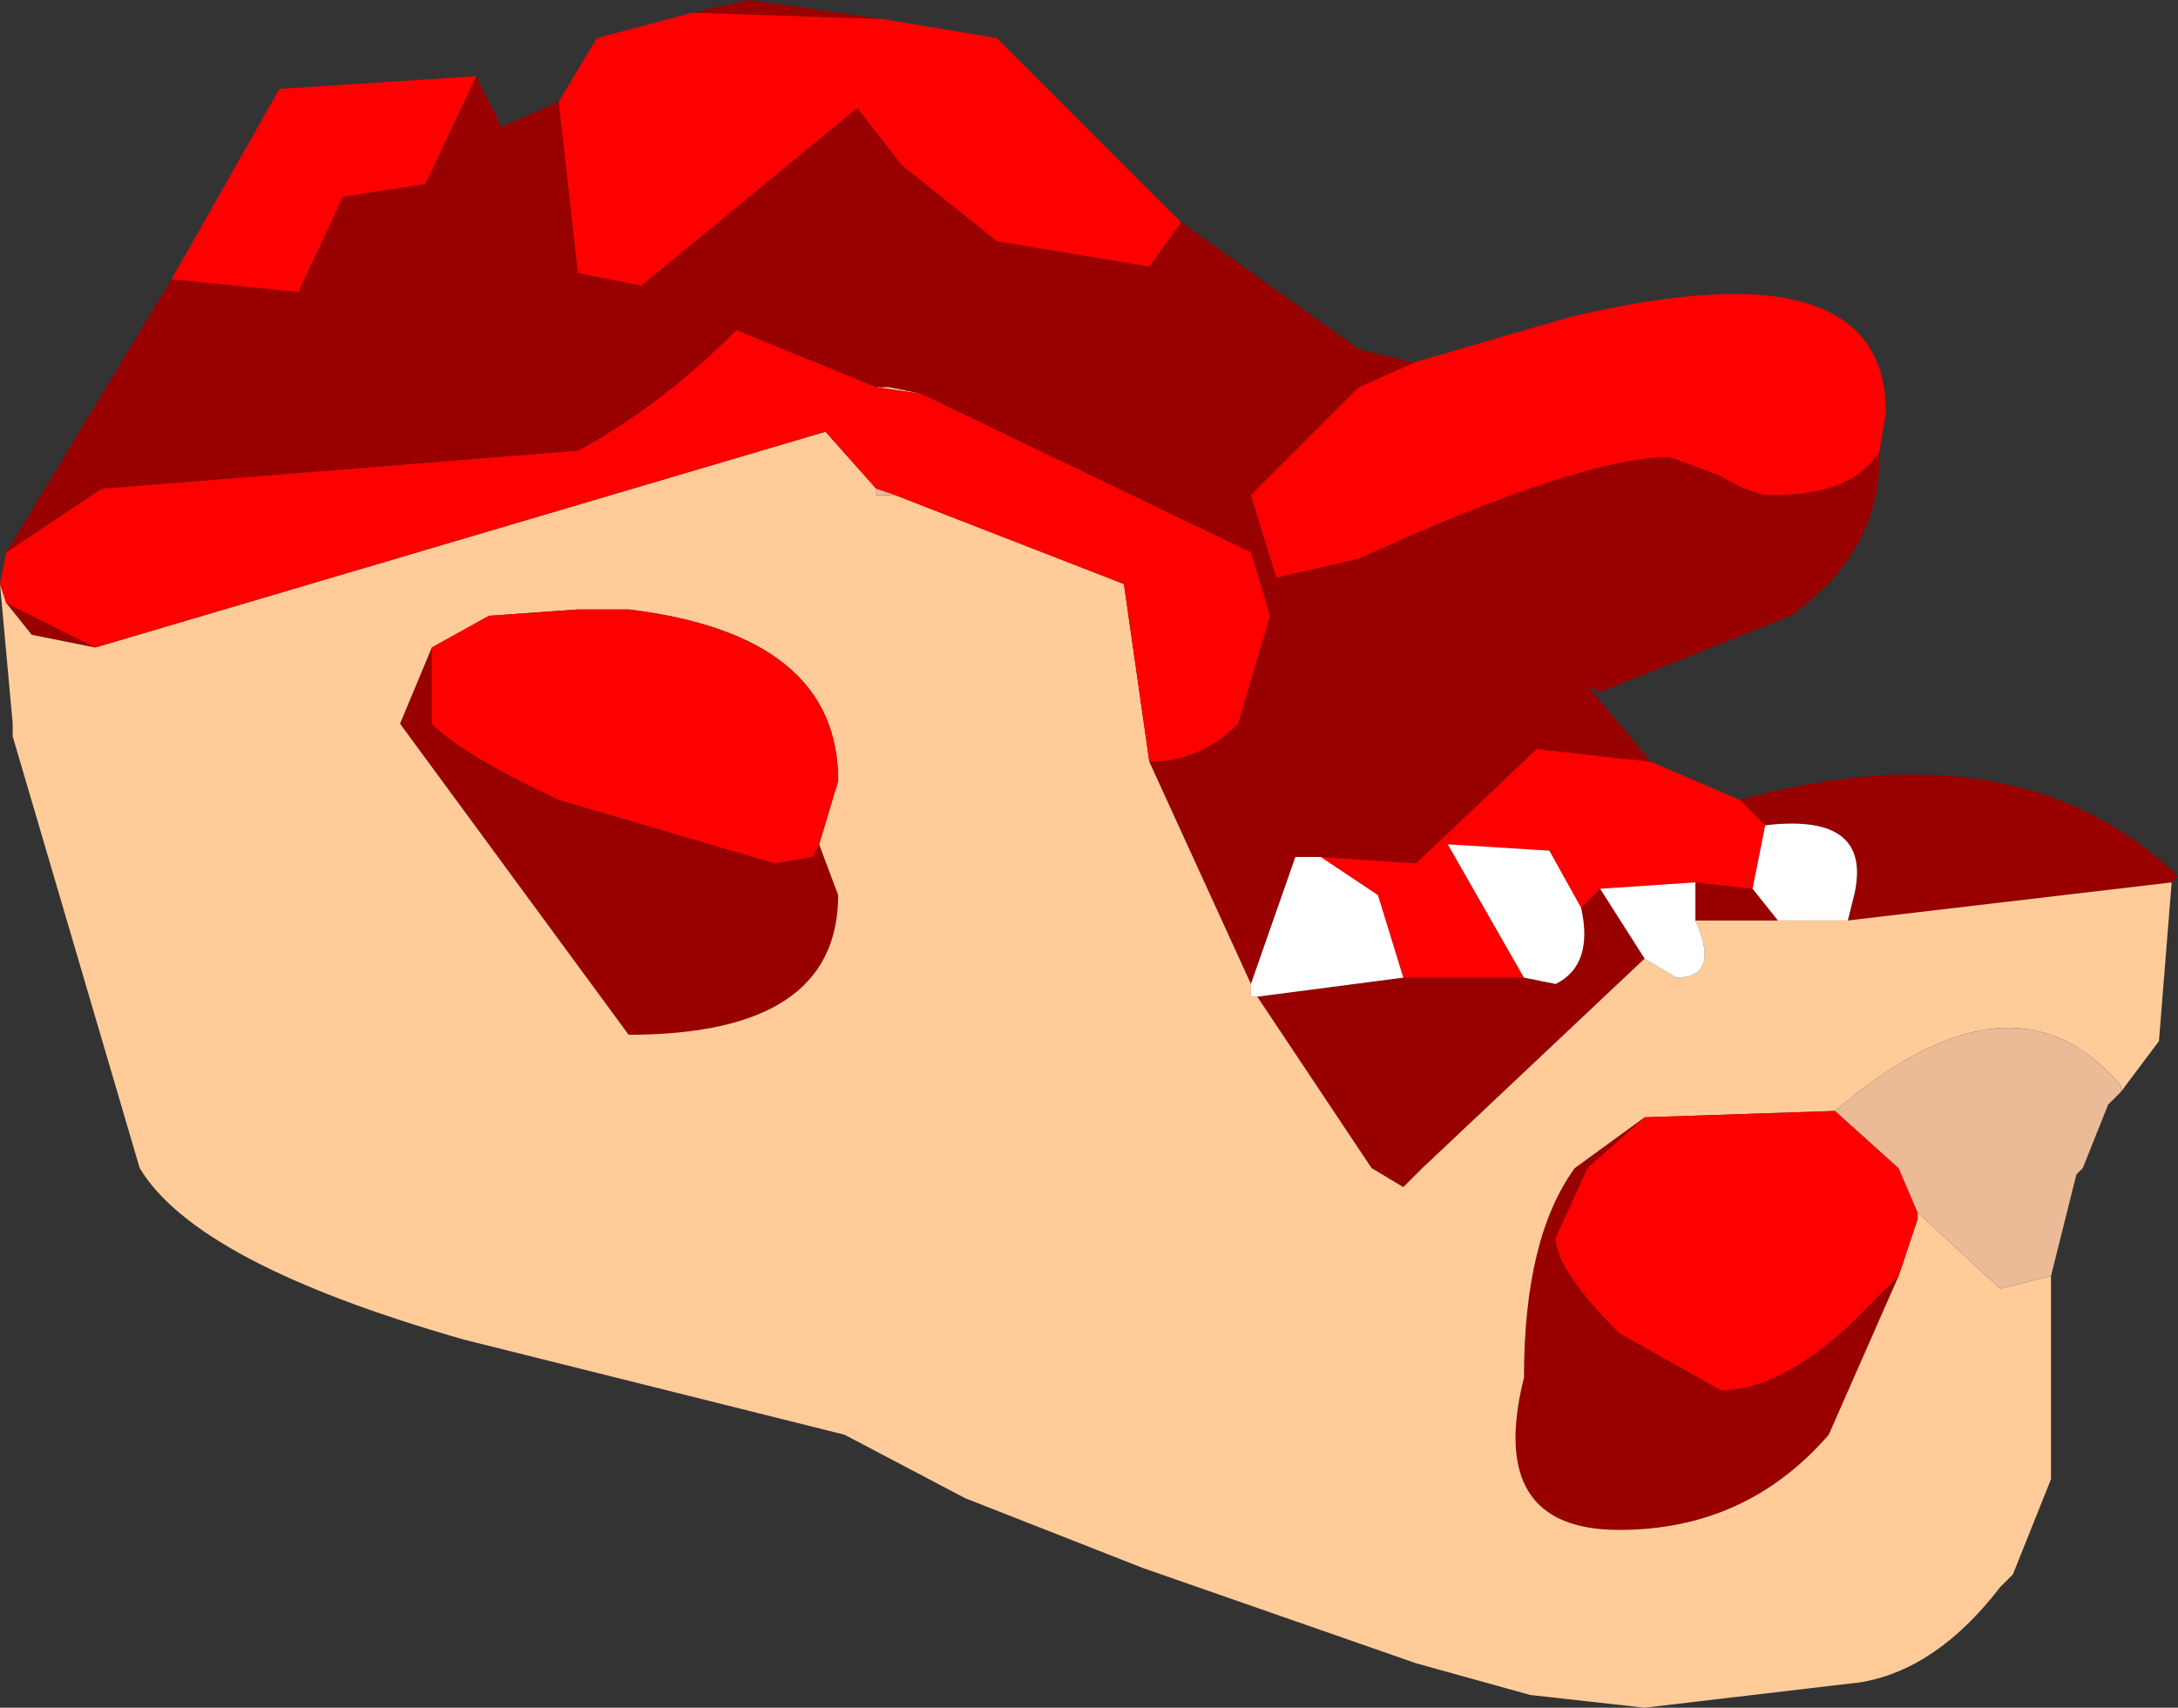 <?xml version="1.0" encoding="UTF-8" standalone="no"?>
<svg xmlns:ffdec="https://www.free-decompiler.com/flash" xmlns:xlink="http://www.w3.org/1999/xlink" ffdec:objectType="frame" height="13.45px" width="17.15px" xmlns="http://www.w3.org/2000/svg">
  <rect width="100%" height="100%" fill="#333333" stroke="none"/>
  <g transform="matrix(1.0, 0.0, 0.0, 1.0, 8.6, 6.75)">
    <use ffdec:characterId="2330" height="13.45" transform="matrix(1.0, 0.0, 0.0, 1.0, -8.6, -6.75)" width="17.15" xlink:href="#shape0"/>
  </g>
  <defs>
    <g id="shape0" transform="matrix(1.0, 0.0, 0.0, 1.0, 8.6, 6.75)">
      <path d="M6.2 -3.2 L6.2 -3.15 Q6.2 -2.4 5.5 -1.9 L4.0 -1.3 3.9 -1.35 4.4 -0.75 3.5 -0.85 2.55 0.05 1.8 0.0 1.7 0.0 1.6 0.0 1.25 1.0 0.45 -0.75 Q0.85 -0.75 1.15 -1.05 L1.4 -1.9 1.25 -2.4 -1.35 -3.65 -1.6 -3.7 -1.7 -3.7 -2.8 -4.15 Q-3.4 -3.55 -4.05 -3.2 L-7.8 -2.9 -8.55 -2.4 -7.25 -4.55 -6.25 -4.45 -5.9 -5.2 -5.25 -5.3 -4.85 -6.15 -4.65 -5.75 -4.2 -5.95 -4.05 -4.6 -3.55 -4.5 -1.85 -5.9 -1.5 -5.45 -0.75 -4.85 0.45 -4.65 0.7 -5.0 2.1 -4.0 2.5 -3.9 2.55 -3.9 2.1 -3.7 1.25 -2.85 1.45 -2.2 2.1 -2.35 Q3.85 -3.15 4.55 -3.15 L4.95 -3.0 Q5.2 -2.85 5.35 -2.85 6.0 -2.85 6.2 -3.2 M5.1 -0.45 Q7.3 -1.05 8.55 0.15 L8.5 0.2 5.95 0.5 6.0 0.3 Q6.15 -0.35 5.3 -0.25 L5.1 -0.45 M-3.15 -6.65 L-2.7 -6.75 -1.65 -6.6 -3.15 -6.65 M3.4 0.95 L3.65 1.0 Q3.95 0.85 3.85 0.4 L4.0 0.25 4.35 0.8 2.6 2.45 2.45 2.6 2.2 2.45 1.3 1.1 2.45 0.95 3.4 0.95 M4.75 0.2 L5.2 0.25 5.4 0.5 4.75 0.5 4.75 0.2 M6.35 3.3 L5.8 4.55 Q5.15 5.3 4.15 5.3 3.1 5.3 3.4 4.1 3.4 3.0 3.8 2.45 L4.35 2.05 3.9 2.45 3.65 3.0 Q3.65 3.25 4.15 3.75 L4.95 4.2 Q5.4 4.2 5.95 3.7 L6.35 3.3 M-7.85 -1.65 L-8.35 -1.75 -8.55 -2.0 -7.85 -1.65 M-2.15 -0.1 L-2.0 0.3 Q-2.0 1.4 -3.65 1.4 L-5.45 -1.05 -5.2 -1.65 -5.2 -1.05 Q-4.95 -0.8 -4.2 -0.45 L-2.5 0.05 -2.2 0.0 -2.15 -0.1" fill="#990000" fill-rule="evenodd" stroke="none"/>
      <path d="M8.5 0.2 L8.4 1.45 8.1 1.85 8.1 1.8 Q7.25 0.8 5.85 2.0 L4.35 2.05 3.8 2.45 Q3.4 3.0 3.4 4.1 3.1 5.3 4.15 5.3 5.15 5.3 5.8 4.55 L6.35 3.3 6.5 2.85 6.5 2.8 7.15 3.4 7.55 3.3 7.55 4.9 7.25 5.65 7.15 5.75 Q6.65 6.4 6.05 6.5 L4.35 6.7 3.45 6.6 2.55 6.35 0.4 5.6 -1.0 5.05 -1.95 4.55 -4.95 3.8 Q-7.05 3.2 -7.5 2.45 L-8.5 -0.95 -8.5 -1.05 -8.6 -2.15 -8.55 -2.0 -8.35 -1.75 -7.85 -1.65 -2.1 -3.35 -1.7 -2.9 -1.7 -2.85 -1.55 -2.85 0.25 -2.15 0.45 -0.75 1.25 1.0 1.25 1.1 1.3 1.1 2.2 2.45 2.45 2.6 2.6 2.45 4.35 0.8 4.6 0.95 Q4.95 0.95 4.75 0.5 L5.4 0.5 5.95 0.5 8.5 0.2 M-1.35 -3.65 L-1.7 -3.7 -1.6 -3.7 -1.35 -3.65 M-5.2 -1.65 L-5.45 -1.05 -3.65 1.4 Q-2.0 1.4 -2.0 0.3 L-2.15 -0.1 -2.0 -0.6 Q-2.0 -1.75 -3.65 -1.95 L-4.05 -1.95 -4.75 -1.9 -5.2 -1.65" fill="#ffcc99" fill-rule="evenodd" stroke="none"/>
      <path d="M2.55 -3.9 L3.75 -4.25 Q6.25 -4.85 6.25 -3.5 L6.2 -3.2 Q6.0 -2.85 5.35 -2.85 5.2 -2.85 4.95 -3.0 L4.55 -3.15 Q3.85 -3.15 2.1 -2.35 L1.45 -2.2 1.25 -2.85 2.1 -3.7 2.55 -3.9 M4.4 -0.75 L5.1 -0.45 5.3 -0.25 5.2 0.25 4.75 0.2 4.0 0.25 3.85 0.4 3.6 -0.05 2.8 -0.1 3.4 0.95 2.45 0.95 2.25 0.3 1.8 0.0 2.55 0.05 3.5 -0.85 4.4 -0.75 M-8.6 -2.15 L-8.55 -2.4 -7.8 -2.9 -4.05 -3.2 Q-3.4 -3.55 -2.8 -4.15 L-1.7 -3.7 -1.35 -3.65 1.25 -2.4 1.4 -1.9 1.15 -1.05 Q0.85 -0.75 0.45 -0.75 L0.25 -2.15 -1.55 -2.85 -1.7 -2.9 -2.1 -3.35 -7.85 -1.65 -8.55 -2.0 -8.6 -2.15 M-7.25 -4.55 L-6.4 -6.05 -4.85 -6.15 -5.25 -5.3 -5.9 -5.2 -6.25 -4.45 -7.25 -4.55 M-4.2 -5.95 L-3.9 -6.45 -3.15 -6.65 -1.65 -6.6 -0.75 -6.45 0.7 -5.0 0.45 -4.65 -0.75 -4.85 -1.5 -5.45 -1.85 -5.9 -3.55 -4.5 -4.05 -4.6 -4.2 -5.95 M5.85 2.0 L6.35 2.45 6.5 2.8 6.5 2.85 6.35 3.3 5.95 3.7 Q5.4 4.2 4.95 4.2 L4.15 3.75 Q3.65 3.25 3.65 3.0 L3.9 2.45 4.35 2.05 5.85 2.0 M-2.15 -0.1 L-2.2 0.0 -2.5 0.05 -4.2 -0.45 Q-4.95 -0.8 -5.2 -1.05 L-5.2 -1.65 -4.75 -1.9 -4.05 -1.95 -3.65 -1.95 Q-2.0 -1.75 -2.0 -0.6 L-2.15 -0.1" fill="#ff0000" fill-rule="evenodd" stroke="none"/>
      <path d="M1.25 1.0 L1.6 0.0 1.7 0.0 1.8 0.0 2.25 0.3 2.45 0.95 1.3 1.1 1.25 1.1 1.25 1.0 M3.4 0.95 L2.8 -0.1 3.6 -0.05 3.85 0.4 Q3.95 0.85 3.65 1.0 L3.4 0.95 M4.0 0.25 L4.75 0.2 4.75 0.5 Q4.95 0.95 4.6 0.95 L4.35 0.8 4.0 0.25 M5.2 0.25 L5.3 -0.25 Q6.15 -0.35 6.0 0.3 L5.95 0.5 5.4 0.5 5.2 0.25" fill="#ffffff" fill-rule="evenodd" stroke="none"/>
      <path d="M8.1 1.85 L8.0 1.95 7.8 2.45 7.75 2.5 7.55 3.3 7.15 3.4 6.5 2.8 6.35 2.45 5.85 2.0 Q7.25 0.8 8.1 1.8 L8.1 1.85 M-1.7 -2.9 L-1.55 -2.85 -1.7 -2.85 -1.7 -2.9" fill="#ebbb98" fill-rule="evenodd" stroke="none"/>
    </g>
  </defs>
</svg>
